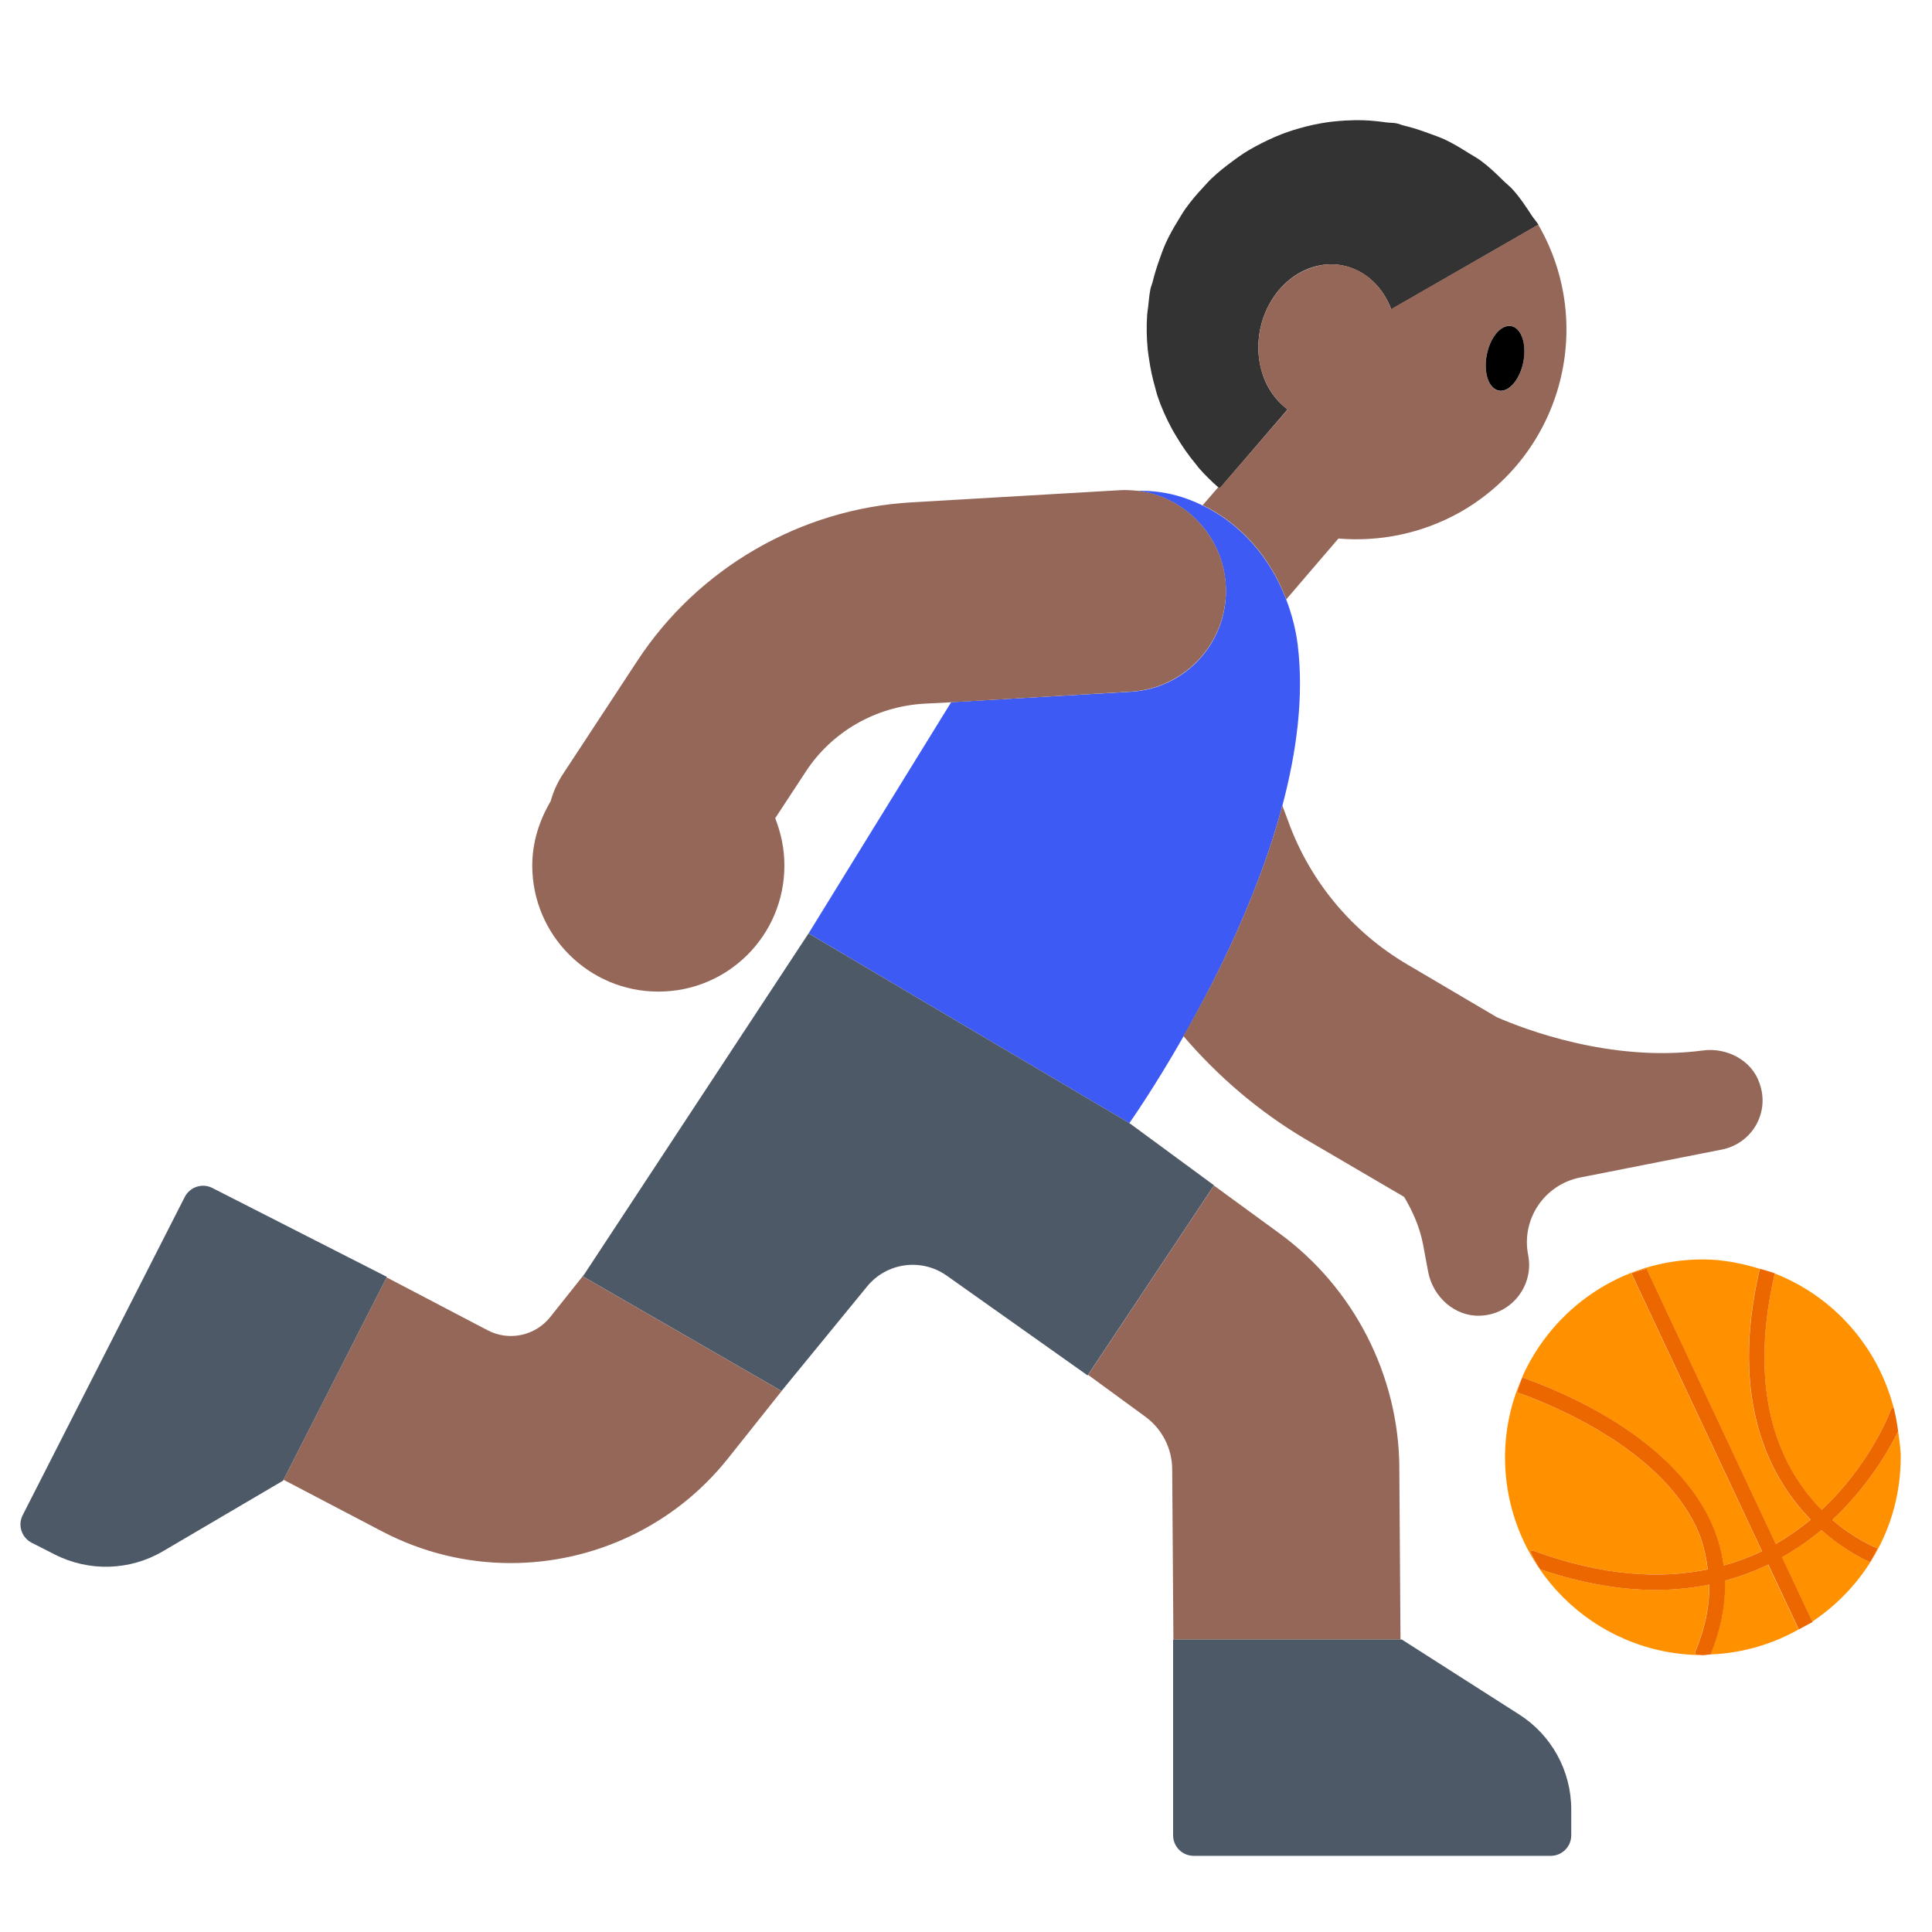 <?xml version="1.0" encoding="UTF-8"?><svg id="Layer_1" xmlns="http://www.w3.org/2000/svg" viewBox="0 0 40 40"><g><path d="m25.261,10.103l1.398-1.626c-.253-.189-.453-.469-.547-.828-.224-.85.209-1.782.969-2.083.71-.281,1.447.095,1.723.839l3.044-1.751.003-.002c-.039-.068-.094-.122-.136-.187-.121-.187-.244-.372-.391-.536-.062-.07-.136-.125-.202-.191-.146-.144-.294-.286-.459-.408-.085-.063-.179-.112-.268-.168-.159-.1-.319-.198-.49-.277-.106-.049-.217-.085-.327-.126-.167-.062-.336-.118-.512-.159-.051-.012-.098-.036-.149-.046-.075-.015-.149-.01-.224-.021-.158-.022-.316-.039-.473-.043-.125-.004-.248-.001-.372.006-.165.01-.329.026-.49.055-.11.019-.218.043-.326.07-.172.044-.341.096-.505.16-.096.037-.189.079-.282.123-.168.08-.332.166-.489.266-.078.05-.151.105-.226.159-.155.114-.306.233-.446.366-.064.061-.121.127-.181.192-.127.136-.248.278-.357.431-.062.087-.115.18-.171.272-.086.141-.168.286-.237.438-.052.113-.093.231-.135.35-.052.147-.1.296-.137.451-.013.054-.037.102-.048.157-.024.125-.034.251-.048.376-.005.049-.015.099-.019.148-.017.243-.012.484.011.723.007.068.019.136.028.204.029.199.071.395.126.587.016.055.028.112.046.167.079.238.182.468.302.689.03.055.062.108.094.161.117.197.248.386.397.564.023.027.042.057.065.084.124.141.258.273.4.398.01.009.018.019.028.027l.01-.012Z" fill="#333"/><path d="m23.382,23.253h0s.501-.707,1.123-1.798c.705-1.237,1.565-2.97,2.045-4.774.297-1.118.447-2.26.319-3.32-.04-.329-.124-.647-.24-.95-.322-.847-.923-1.558-1.729-1.946-.182-.088-.372-.163-.574-.215-.257-.066-.522-.096-.786-.087.984.113,1.778.926,1.838,1.952.067,1.152-.813,2.141-1.965,2.207l-3.72.216c-1.425,2.306-2.95,4.784-2.952,4.787h0s6.642,3.928,6.642,3.928Z" fill="#3e5af4"/><g><path d="m31.87,4.69c-.01-.02-.02-.03-.02-.04l-3.05,1.75c-.27-.74-1.01-1.12-1.72-.83-.76.3-1.19,1.23-.97,2.08.1.36.3.64.55.83l-1.4,1.62-.01.01c-.01,0-.02-.01-.03-.02l-.32.37c.81.39,1.41,1.1,1.73,1.95l1.08-1.26c.85.07,1.72-.1,2.51-.54,2.09-1.18,2.83-3.83,1.65-5.92Zm-.33,2.8c-.07.37-.3.64-.51.6-.21-.04-.32-.38-.25-.74.07-.37.3-.64.51-.6.21.04.32.37.25.74Z" fill="#956759"/><path d="m28.972,30.384c-.013-1.91-.942-3.724-2.485-4.85l-1.353-.988-2.606,3.919,1.185.866c.345.252.554.658.556,1.087l.025,3.528h4.702l-.025-3.561Z" fill="#956759"/><path d="m12.104,26.373l-.713.896c-.31.389-.855.504-1.295.273l-2.06-1.079c-.011-.006-.022-.008-.033-.013l-2.133,4.187,2.045,1.071c.843.441,1.754.654,2.657.654,1.705,0,3.379-.759,4.498-2.164l1.112-1.397-4.113-2.373.036-.054Z" fill="#956759"/><path d="m25.38,12.11c.06,1.16-.82,2.14-1.97,2.21l-3.72.22-.57.03c-.99.06-1.9.58-2.44,1.41l-.63.96c.12.31.19.63.19.98,0,1.44-1.16,2.61-2.61,2.61-1.44,0-2.61-1.17-2.61-2.61,0-.49.15-.94.38-1.33.05-.18.13-.37.24-.54l1.55-2.36c1.26-1.93,3.39-3.16,5.69-3.29l4.29-.25c.13-.01.25,0,.37.01.98.11,1.78.93,1.84,1.95Z" fill="#956759"/><path d="m35.65,23.8l-2.94.58c-.74.15-1.22.87-1.07,1.61.12.62-.34,1.23-1,1.25-.52.02-.97-.39-1.07-.9l-.11-.59c-.07-.35-.21-.67-.39-.97l-2.05-1.2c-.96-.57-1.8-1.29-2.52-2.13.71-1.23,1.57-2.97,2.05-4.77l.12.32c.45,1.25,1.33,2.3,2.47,2.97l1.85,1.09c.55.24,2.35.94,4.26.69.5-.07,1.02.2,1.18.68.22.62-.17,1.25-.78,1.37Z" fill="#956759"/></g><g><path d="m25.137,24.542l-1.755-1.29-6.642-3.927h0s-4.636,7.047-4.636,7.047l-.036.054,4.113,2.373h0s1.772-2.165,1.772-2.165c.406-.496,1.125-.593,1.648-.223l2.917,2.066.009-.014,2.606-3.919.002-.003Z" fill="#4e5968"/><g><path d="m31.454,35.497l-2.43-1.552h-4.736v4.053c0,.235.19.425.425.425h7.393c.235,0,.425-.19.425-.425v-.536c0-.796-.406-1.537-1.077-1.965Z" fill="#4e5968"/><path d="m8.009,26.436l-3.612-1.84c-.209-.107-.465-.023-.572.186L.47,31.369c-.107.209-.023.465.186.572l.478.243c.709.361,1.554.336,2.24-.067l2.486-1.461.01-.019,2.133-4.187.007-.014Z" fill="#4e5968"/></g></g><g><path d="m35.406,31.475c.144.303.235.617.278.938.283-.079.549-.179.793-.297l-2.7-5.748s0-.004,0-.006c.1-.039.206-.065.309-.096l2.676,5.699c.266-.152.507-.323.723-.503-.846-.867-1.693-2.46-1.053-5.194-.375-.113-.765-.193-1.178-.193-1.673,0-3.106,1.006-3.742,2.443.808.282,3.058,1.202,3.892,2.956Z" fill="#ff9000"/><path d="m37.716,31.26c.978-.913,1.394-1.971,1.429-2.064.011-.028.036-.044.058-.061-.334-1.27-1.252-2.297-2.459-2.769-.606,2.62.186,4.103.972,4.895Z" fill="#ff9000"/><path d="m35.093,34.252c.002-.016-.006-.031,0-.047.204-.482.299-.949.294-1.399-.346.071-.719.111-1.122.111-.703,0-1.498-.131-2.382-.427-.081-.118-.143-.249-.212-.375.028-.006.057-.014.086-.004,1.44.525,2.626.582,3.597.381-.037-.301-.105-.597-.239-.879-.771-1.623-2.942-2.516-3.71-2.789.036-.103.065-.207.109-.306-.224.506-.354,1.064-.354,1.653,0,2.262,1.834,4.096,4.096,4.096.023,0,.045-.006.069-.007-.023.003-.045.007-.069.007-.056,0-.108-.014-.164-.016Z" fill="#ff9000"/><path d="m39.353,30.172c0-.184-.031-.36-.054-.538-.205.413-.634,1.151-1.361,1.833.468.403.885.569.931.586.002,0,.002.003.004.004-.05.095-.097.192-.154.283-.096-.039-.52-.227-1.01-.662-.234.197-.508.389-.816.563l.629,1.34c-.023.016-.05.027-.074.04,1.142-.727,1.904-1.996,1.904-3.45Z" fill="#ff9000"/><path d="m35.71,32.726c.017.492-.084,1.002-.295,1.527.662-.026,1.278-.212,1.823-.516l-.631-1.344c-.272.132-.571.246-.897.334Z" fill="#ff9000"/></g><path d="m36.893,32.242c.309-.174.582-.366.816-.563.49.435.914.622,1.01.662.057-.091.104-.188.154-.283-.002,0-.002-.003-.004-.004-.046-.017-.463-.183-.931-.586.727-.682,1.156-1.421,1.361-1.833h0c-.023-.171-.052-.338-.095-.501h0c-.022.017-.047.033-.058.061-.035.093-.452,1.151-1.429,2.064-.785-.792-1.578-2.275-.972-4.895h0c-.1-.039-.206-.065-.31-.096h0c-.64,2.734.207,4.327,1.053,5.194-.217.18-.457.351-.723.503l-2.676-5.699c-.104.031-.209.057-.309.096,0,.002,0,.004,0,.006l2.7,5.748c-.244.118-.51.218-.793.297-.044-.322-.134-.635-.278-.938-.834-1.753-3.084-2.673-3.892-2.956h0c-.044.099-.073.203-.109.306.768.273,2.938,1.166,3.71,2.789.134.282.202.578.239.879-.971.2-2.158.143-3.597-.381-.029-.011-.057-.002-.086.004.069.127.13.257.212.375.884.297,1.679.427,2.382.427.403,0,.776-.041,1.122-.111.005.45-.09.917-.294,1.399-.007.015.001.031,0,.047.056.002.108.016.164.016.023,0,.046-.004.069-.007.03-.004.06-.008.09-.009h0c.211-.525.312-1.035.295-1.527.326-.088.625-.202.897-.334l.631,1.344h0c.069-.039.14-.075.21-.114.025-.014.051-.025.074-.04l-.629-1.34Z" fill="#ec6700"/><path d="m31.03,8.086c.209.041.437-.225.509-.593.072-.368-.039-.7-.248-.741-.209-.041-.437.225-.509.593s.039.7.248.741Z"/></g><rect width="40" height="40" fill="none"/></svg>